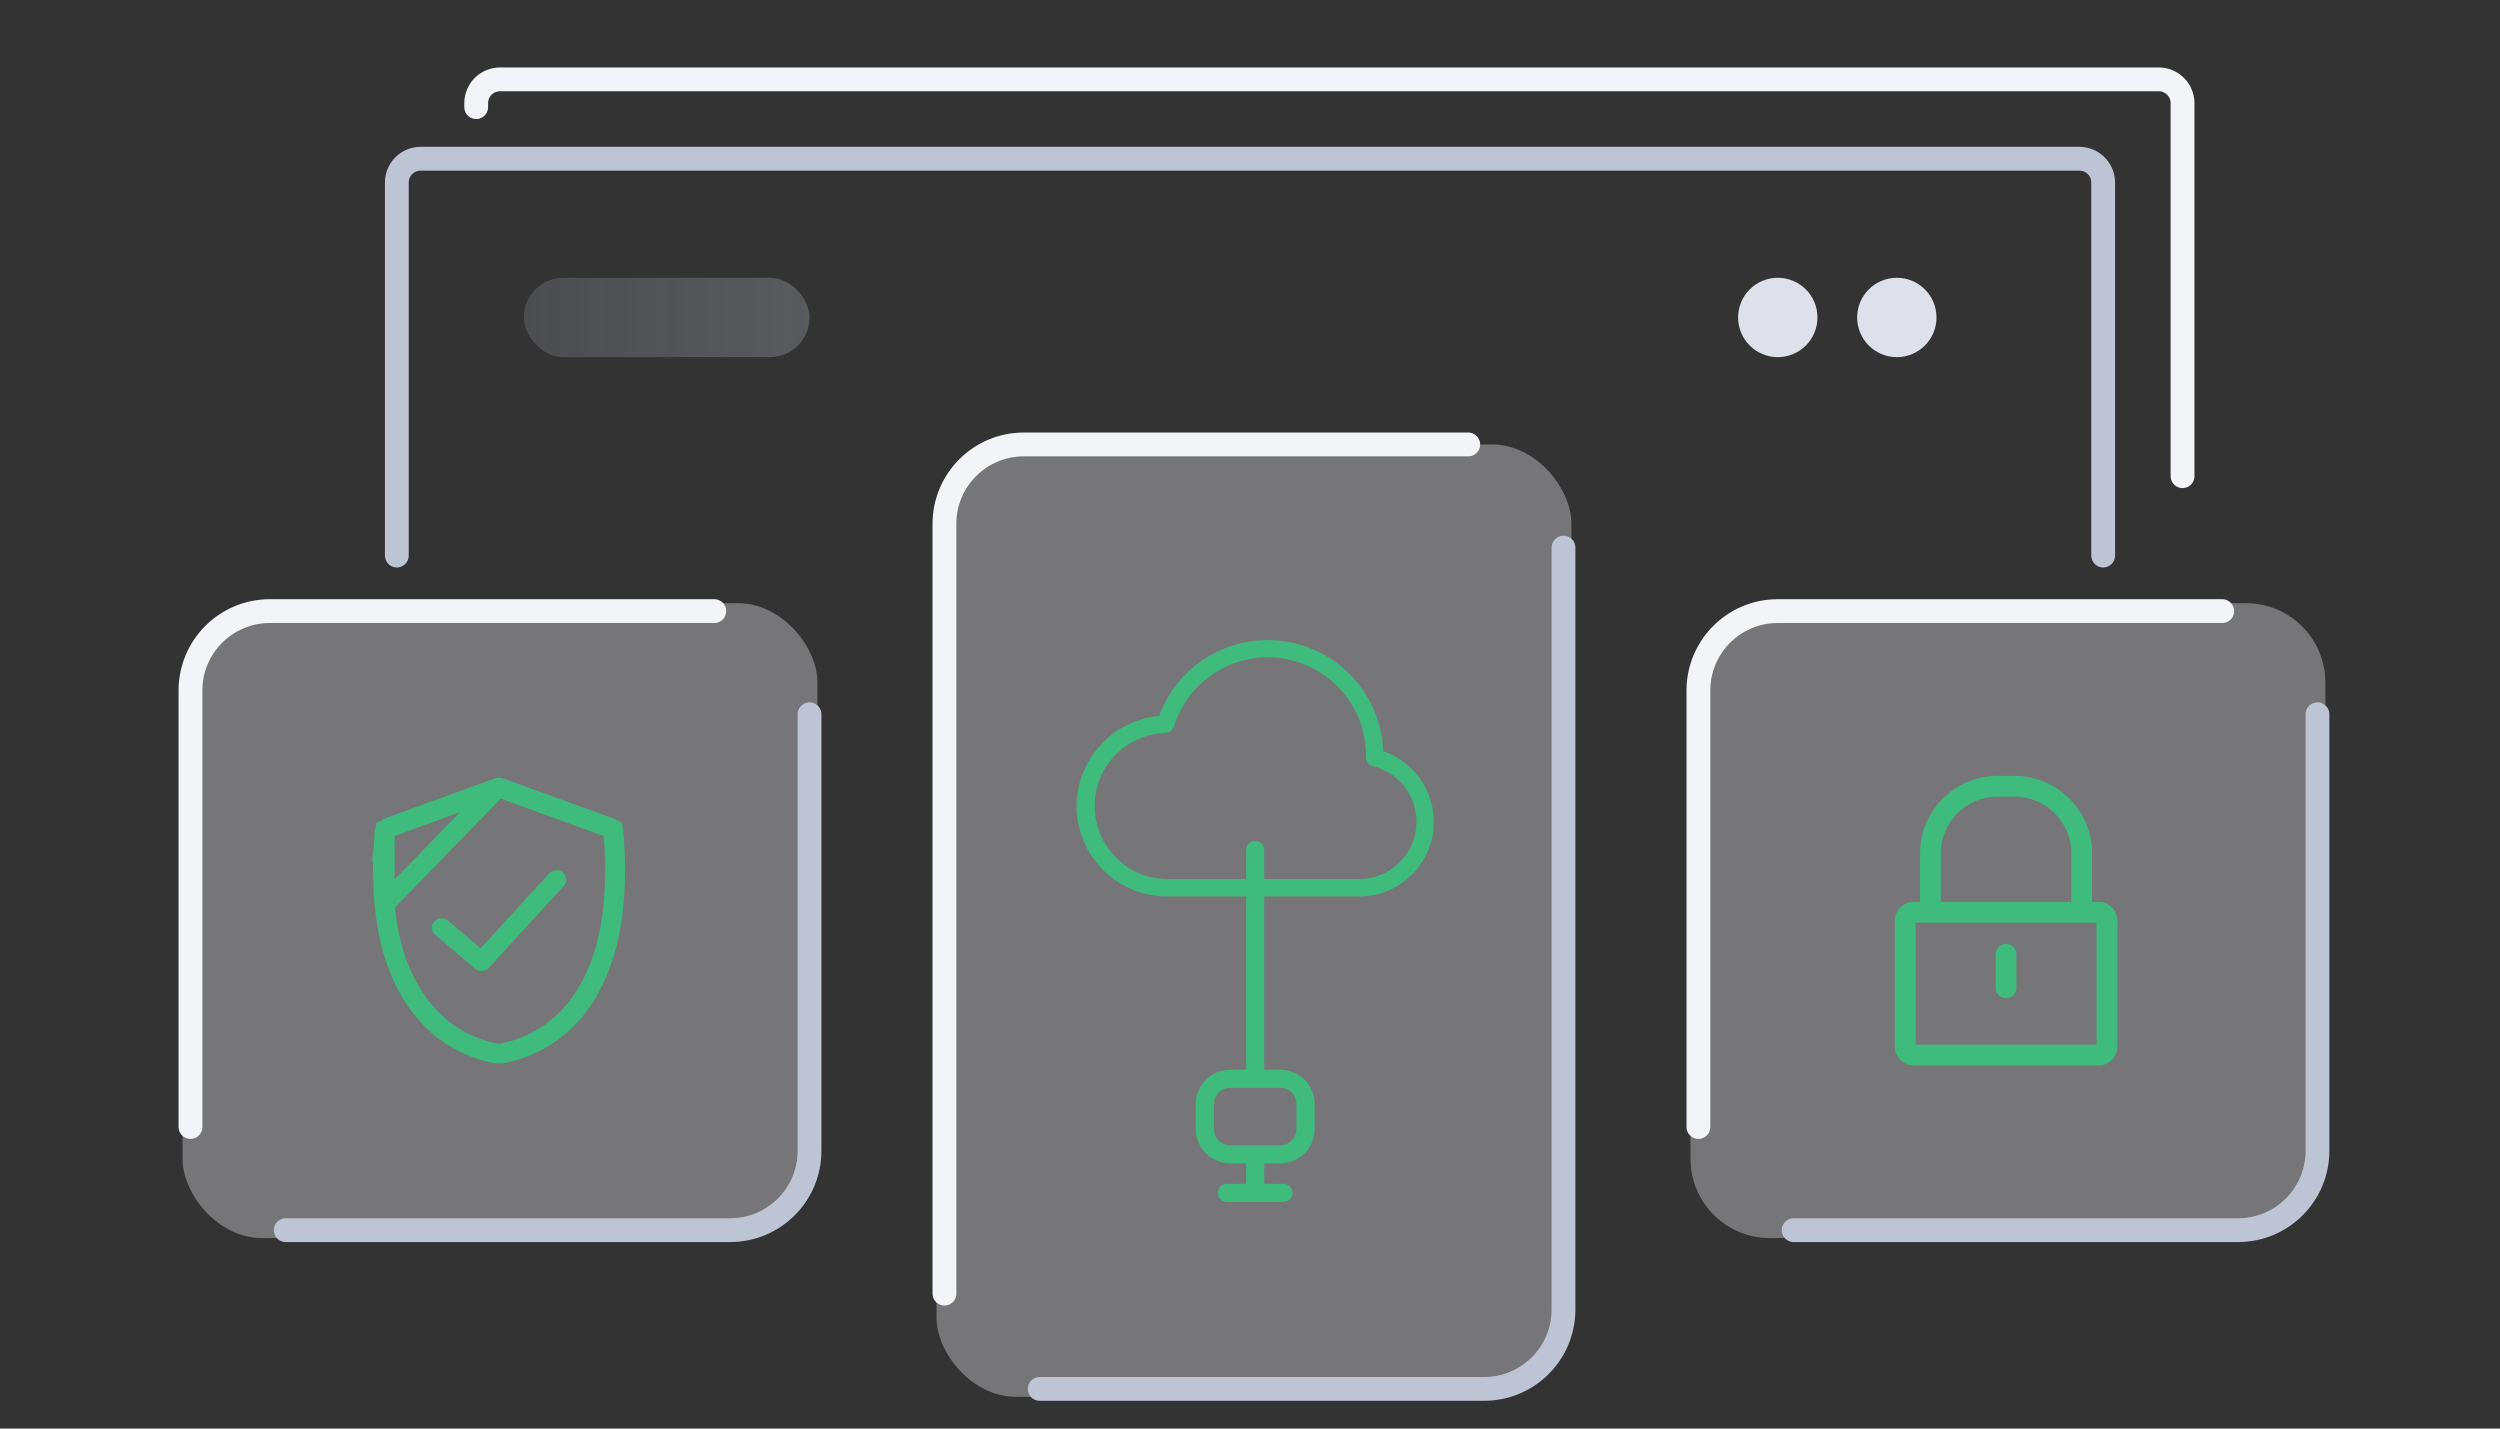 <svg width="315" height="180" viewBox="0 0 315 180" fill="none" xmlns="http://www.w3.org/2000/svg">
<rect x="0" y="0" width="315" height="180" fill="#333333" stroke="none"/>
<path d="M265 70V23C265 21.343 263.657 20 262 20H53C51.343 20 50 21.343 50 23V70" stroke="#BDC4D4" stroke-width="3" stroke-linecap="round"/>
<g opacity="0.6">
<rect x="66" y="35" width="36" height="10" rx="5" fill="url(#paint0_linear)"/>
</g>
<path d="M275 60V13C275 11.343 273.657 10 272 10H63C61.343 10 60 11.343 60 13V13.5" stroke="#F2F4F8" stroke-width="3" stroke-linecap="round"/>
<rect x="23" y="76" width="80" height="80" rx="10" fill="#F2F4F8" fill-opacity="0.35"/>
<rect width="80" height="80" rx="10" transform="matrix(-1 0 0 1 293 76)" fill="#F2F4F8" fill-opacity="0.35"/>
<rect x="118" y="56" width="80" height="120" rx="10" fill="#F2F4F8" fill-opacity="0.35"/>
<circle cx="239" cy="40" r="5" fill="#DEE1E9"/>
<circle cx="224" cy="40" r="5" fill="#DEE1E9"/>
<path d="M241.118 134H264.411C265.579 134 266.529 133.05 266.529 131.882V116C266.529 114.833 265.579 113.882 264.411 113.882H263.353V107.53C263.353 102.275 259.078 98 253.823 98H251.706C246.451 98 242.176 102.275 242.176 107.53V113.882H241.118C239.95 113.882 239 114.833 239 116V131.882C239 133.05 239.95 134 241.118 134ZM244.294 107.53C244.294 103.443 247.619 100.118 251.706 100.118H253.823C257.91 100.118 261.235 103.443 261.235 107.53V113.882H244.294V107.53ZM241.118 116L243.235 116C243.235 116 243.235 116 243.235 116C243.235 116 243.235 116 243.235 116L262.289 115.999C262.291 115.999 262.292 116 262.294 116C262.296 116 262.297 115.999 262.299 115.999L264.411 115.999V131.882H241.118V116Z" fill="#3FBB7D" stroke="#3FBB7D" stroke-width="0.5"/>
<path d="M252.765 119.177C252.18 119.177 251.706 119.65 251.706 120.235V124.47C251.706 125.055 252.18 125.529 252.765 125.529C253.35 125.529 253.824 125.055 253.824 124.47V120.235C253.824 119.65 253.35 119.177 252.765 119.177Z" fill="#3FBB7D" stroke="#3FBB7D" stroke-width="0.5"/>
<path d="M136 101.552C136.003 104.483 137.169 107.294 139.242 109.366C141.314 111.439 144.125 112.605 147.056 112.608H157.363V135.413C157.363 135.623 157.446 135.825 157.595 135.974C157.744 136.122 157.945 136.206 158.156 136.206C158.366 136.206 158.568 136.122 158.716 135.974C158.865 135.825 158.949 135.623 158.949 135.413V112.608H171.436C171.483 112.614 171.531 112.614 171.578 112.608C173.715 112.53 175.754 111.7 177.338 110.263C178.921 108.827 179.945 106.877 180.23 104.759C180.514 102.64 180.041 100.489 178.893 98.686C177.745 96.882 175.997 95.543 173.957 94.904C173.881 91.571 172.637 88.371 170.443 85.861C168.248 83.352 165.242 81.693 161.949 81.174C158.656 80.654 155.285 81.308 152.425 83.021C149.564 84.733 147.396 87.396 146.299 90.543C143.512 90.745 140.903 91.99 138.994 94.031C137.085 96.072 136.016 98.757 136 101.552ZM146.87 91.998C147.027 91.995 147.18 91.943 147.306 91.848C147.432 91.754 147.525 91.622 147.571 91.471C148.465 88.555 150.376 86.057 152.957 84.432C155.537 82.806 158.615 82.161 161.631 82.614C164.647 83.067 167.4 84.587 169.39 86.899C171.379 89.21 172.472 92.159 172.47 95.209C172.47 95.249 172.47 95.293 172.47 95.332V95.439C172.466 95.61 172.52 95.776 172.624 95.911C172.728 96.046 172.875 96.141 173.041 96.18C174.827 96.613 176.395 97.68 177.452 99.184C178.509 100.687 178.983 102.524 178.785 104.351C178.587 106.178 177.73 107.871 176.376 109.113C175.021 110.355 173.261 111.062 171.424 111.102H171.317H158.949V107.102C158.949 106.891 158.865 106.69 158.716 106.541C158.568 106.392 158.366 106.309 158.156 106.309C157.945 106.309 157.744 106.392 157.595 106.541C157.446 106.69 157.363 106.891 157.363 107.102V111.11H147.056C144.551 111.089 142.154 110.086 140.381 108.316C138.608 106.546 137.601 104.151 137.577 101.645C137.552 99.14 138.512 96.726 140.25 94.921C141.988 93.117 144.365 92.067 146.87 91.998Z" fill="#3FBB7D" stroke="#3FBB7D" stroke-width="0.7"/>
<path d="M161.325 146.232C161.846 146.232 162.361 146.13 162.842 145.931C163.323 145.731 163.76 145.439 164.128 145.071C164.497 144.703 164.789 144.266 164.988 143.785C165.187 143.304 165.29 142.789 165.29 142.268V139.097C165.29 138.576 165.187 138.061 164.988 137.58C164.789 137.099 164.497 136.662 164.128 136.294C163.76 135.926 163.323 135.634 162.842 135.435C162.361 135.235 161.846 135.133 161.325 135.133H154.983C153.931 135.133 152.923 135.55 152.18 136.294C151.436 137.037 151.019 138.046 151.019 139.097V142.268C151.019 143.32 151.436 144.328 152.18 145.071C152.923 145.815 153.931 146.232 154.983 146.232H157.361V149.507H154.586C154.376 149.507 154.174 149.591 154.026 149.74C153.877 149.888 153.793 150.09 153.793 150.3C153.793 150.51 153.877 150.712 154.026 150.861C154.174 151.01 154.376 151.093 154.586 151.093H161.722C161.932 151.093 162.134 151.01 162.282 150.861C162.431 150.712 162.515 150.51 162.515 150.3C162.515 150.09 162.431 149.888 162.282 149.74C162.134 149.591 161.932 149.507 161.722 149.507H158.947V146.232H161.325ZM152.604 142.268V139.097C152.604 138.466 152.855 137.861 153.301 137.415C153.747 136.969 154.352 136.718 154.983 136.718H161.325C161.956 136.718 162.561 136.969 163.007 137.415C163.453 137.861 163.704 138.466 163.704 139.097V142.268C163.704 142.899 163.453 143.504 163.007 143.95C162.561 144.396 161.956 144.647 161.325 144.647H154.983C154.352 144.647 153.747 144.396 153.301 143.95C152.855 143.504 152.604 142.899 152.604 142.268Z" fill="#3FBB7D" stroke="#3FBB7D" stroke-width="0.7"/>
<path d="M90 77H34C28.477 77 24 81.477 24 87V142" stroke="#F2F4F8" stroke-width="3" stroke-linecap="round"/>
<path d="M185 56H129C123.477 56 119 60.477 119 66V163" stroke="#F2F4F8" stroke-width="3" stroke-linecap="round"/>
<path d="M280 77H224C218.477 77 214 81.477 214 87V142" stroke="#F2F4F8" stroke-width="3" stroke-linecap="round"/>
<path d="M36 155L92 155C97.523 155 102 150.523 102 145L102 90" stroke="#BDC4D4" stroke-width="3" stroke-linecap="round"/>
<path d="M131 175L187 175C192.523 175 197 170.523 197 165L197 69" stroke="#BDC4D4" stroke-width="3" stroke-linecap="round"/>
<path d="M226 155L282 155C287.523 155 292 150.523 292 145L292 90" stroke="#BDC4D4" stroke-width="3" stroke-linecap="round"/>
<path d="M62.652 99.293L62.648 99.294C57.964 101.008 53.277 102.715 48.586 104.409L62.652 99.293ZM62.652 99.293C62.8 99.238 62.916 99.231 63.114 99.302C67.798 101.014 72.484 102.721 77.177 104.415C77.221 104.431 77.248 104.445 77.262 104.454C77.266 104.468 77.272 104.496 77.275 104.54C77.409 106.225 77.49 107.89 77.515 109.488V109.49C77.481 114.666 76.851 118.464 75.516 121.883L75.516 121.883C73.63 126.712 70.687 129.889 66.513 131.731C65.615 132.127 64.584 132.448 63.346 132.706C63.199 132.736 63.051 132.75 62.9 132.75C62.489 132.75 62.093 132.654 61.62 132.533L61.62 132.533C57.111 131.375 53.64 128.588 51.275 124.154C49.76 121.313 48.852 118.075 48.449 113.904L48.449 113.903M62.652 99.293L48.449 113.903M48.449 113.903C48.172 111.037 48.183 107.975 48.49 104.533M48.449 113.903L48.49 104.533M48.49 104.533C48.494 104.488 48.501 104.46 48.505 104.446C48.518 104.438 48.543 104.425 48.586 104.409L48.49 104.533Z" stroke="#3FBB7D" stroke-width="2.5"/>
<path d="M69.197 110.049L60.556 119.487L56.461 115.994C55.954 115.562 55.173 115.606 54.721 116.096C54.27 116.588 54.319 117.339 54.827 117.774L59.846 122.055C60.072 122.247 60.363 122.353 60.663 122.353C60.688 122.353 60.713 122.352 60.739 122.351C61.065 122.331 61.37 122.187 61.587 121.952L71.045 111.622C71.495 111.13 71.447 110.379 70.937 109.944C70.427 109.51 69.649 109.557 69.197 110.049Z" fill="#3FBB7D"/>
<defs>
<linearGradient id="paint0_linear" x1="102" y1="40" x2="66" y2="40" gradientUnits="userSpaceOnUse">
<stop stop-color="#BDC4D4" stop-opacity="0.45"/>
<stop offset="1" stop-color="#BDC4D4" stop-opacity="0.3"/>
</linearGradient>
</defs>
</svg>
